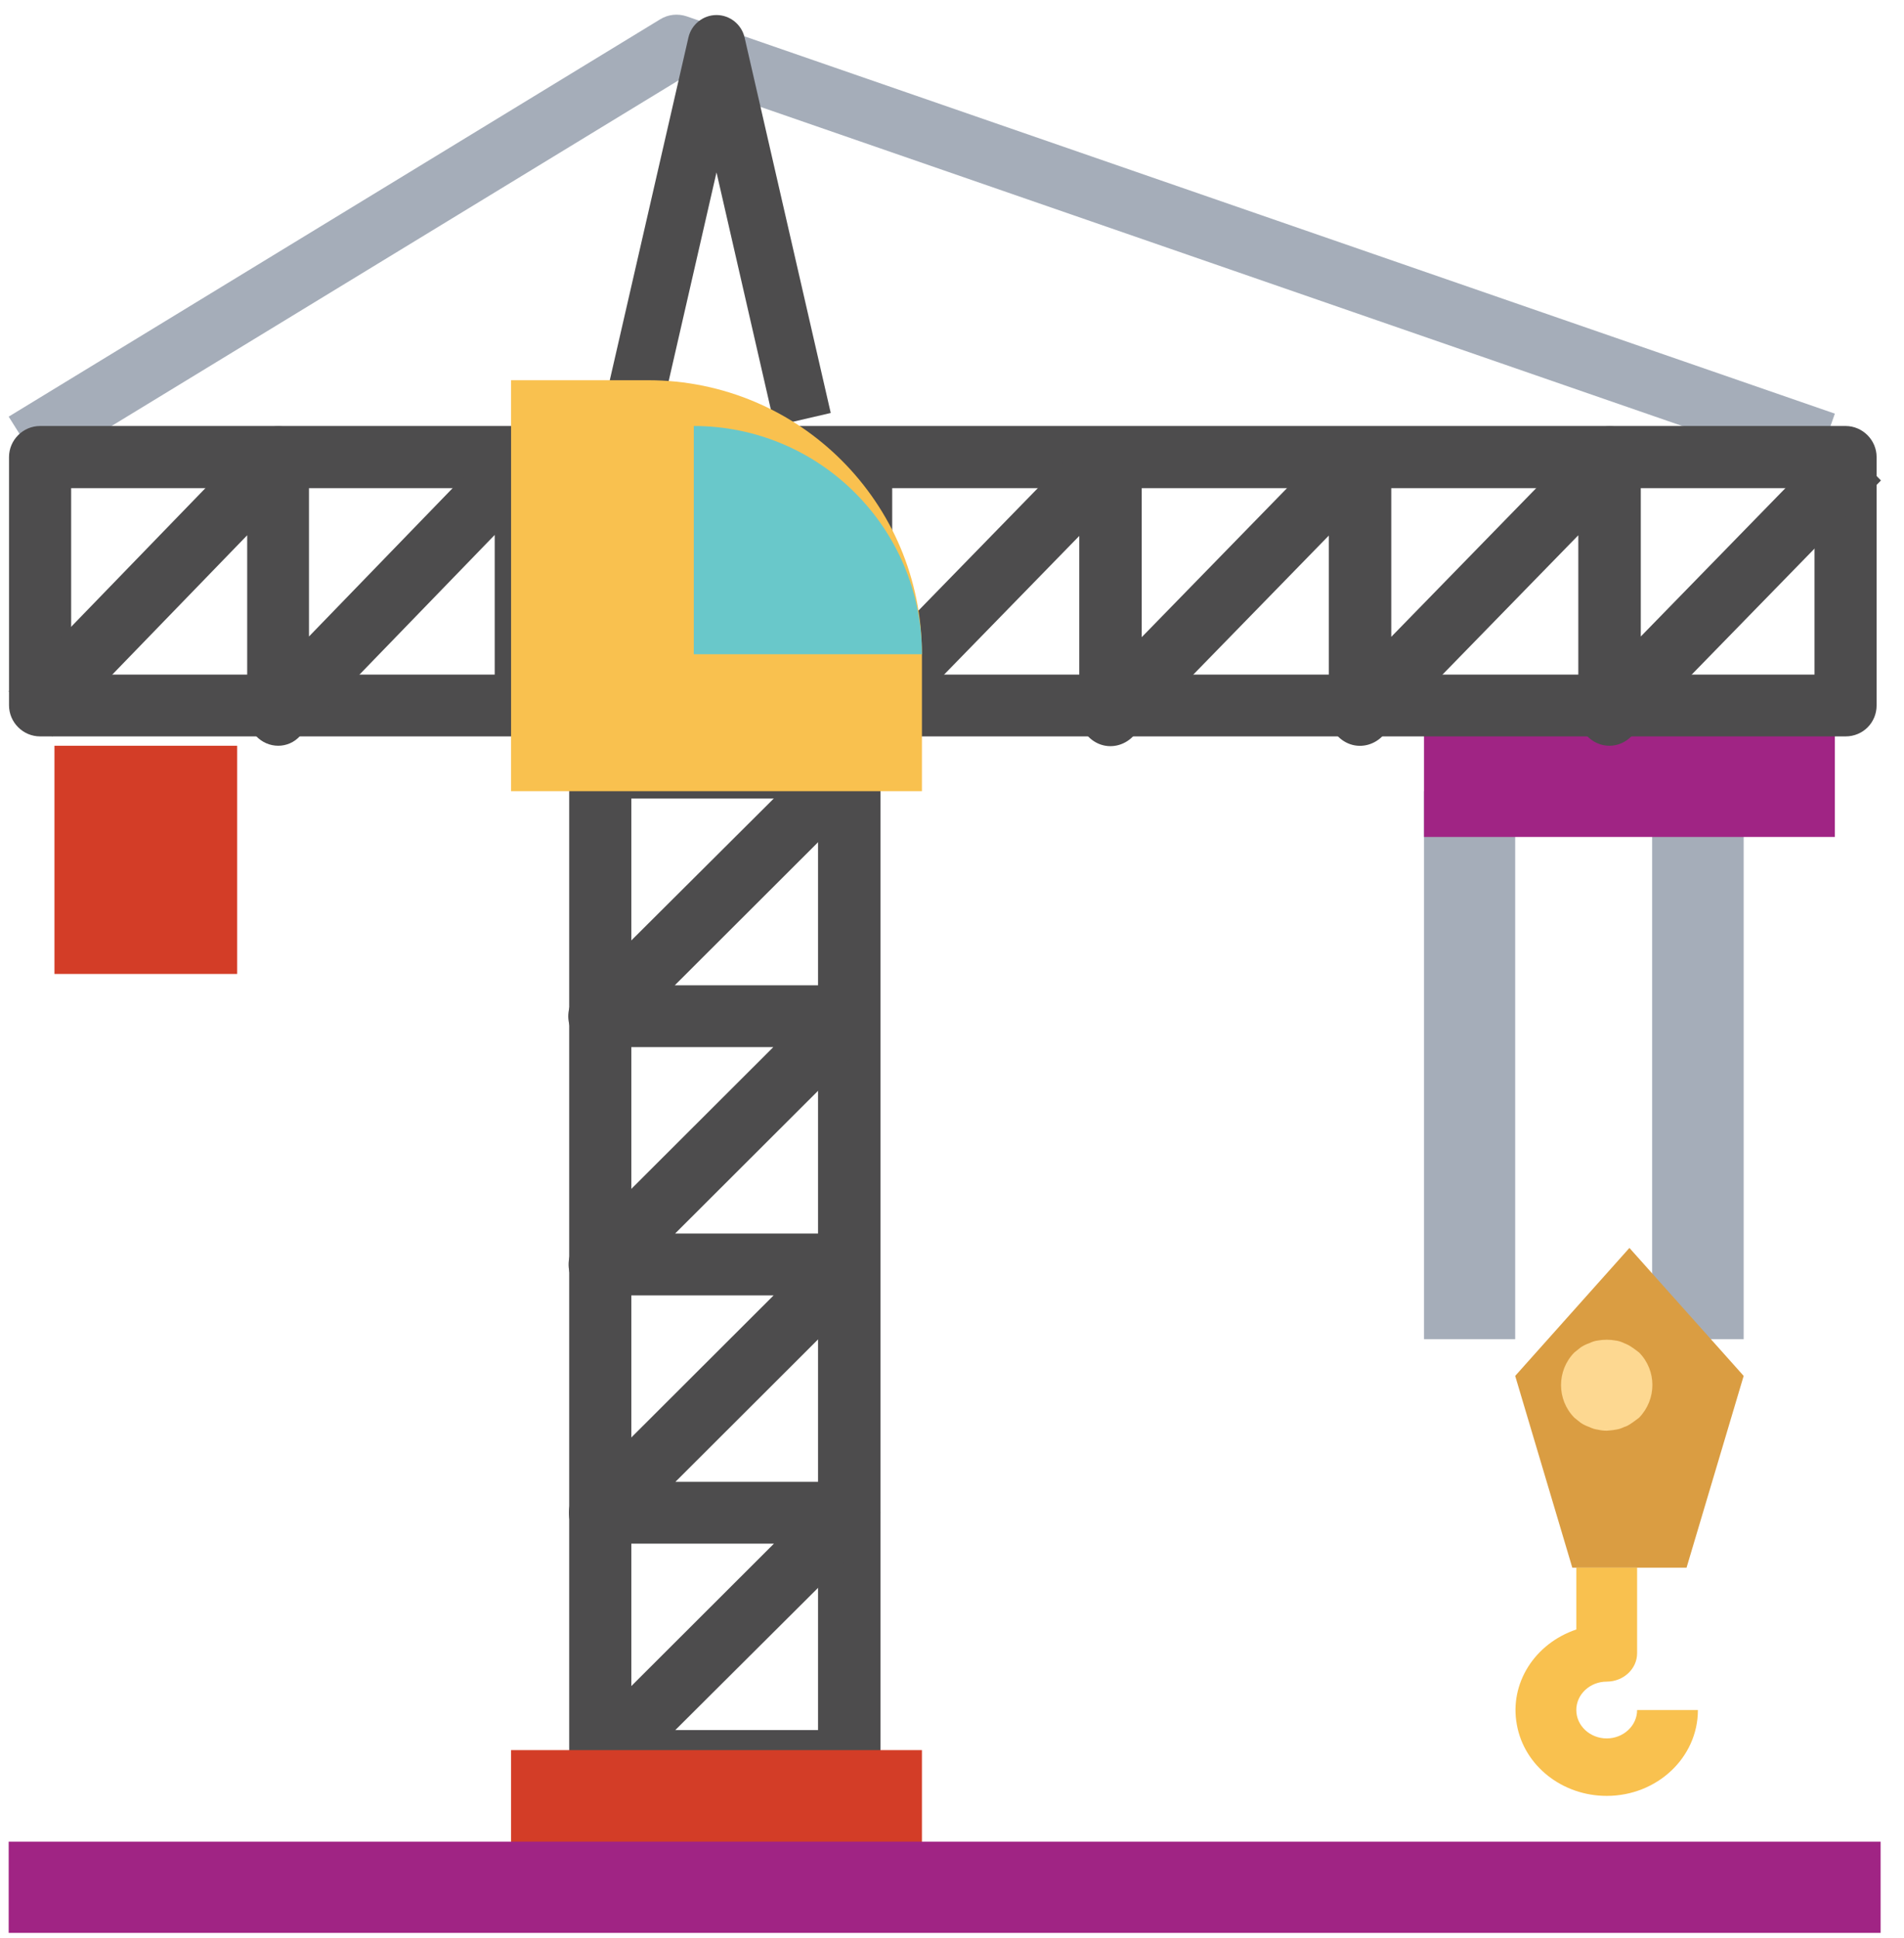 <?xml version="1.0" encoding="UTF-8"?>
<svg width="57px" height="58px" viewBox="0 0 57 58" version="1.1" xmlns="http://www.w3.org/2000/svg" xmlns:xlink="http://www.w3.org/1999/xlink">
    <!-- Generator: Sketch 53 (72520) - https://sketchapp.com -->
    <title>Project icon</title>
    <desc>Created with Sketch.</desc>
    <g id="Menu-Drawer" stroke="none" stroke-width="1" fill="none" fill-rule="evenodd">
        <g id="MENU" transform="translate(-1359, -334)">
            <g id="Project-icon" transform="translate(1359, 334)">
                <g id="Profile-Edit_7_">
                    <g id="Group-7_7_">
                        <g id="Group">
                            <g id="Path_7_" transform="translate(1, 22)" fill="#D33D27">
                                <polygon id="Path" points="0.63 0.32 6.1 0.32 6.1 7.15 0.63 7.15"></polygon>
                            </g>
                            <g transform="translate(49, 23)" fill="#A5ADB9" id="Path">
                                <polygon points="0.46 0.68 3.2 0.68 3.2 17.08 0.46 17.08"></polygon>
                            </g>
                            <g transform="translate(42, 23)" fill="#A5ADB9" id="Path">
                                <polygon points="0.63 0.68 3.36 0.68 3.36 17.08 0.63 17.08"></polygon>
                            </g>
                            <g transform="translate(42, 20)" fill="#A02484" id="Path">
                                <polygon points="0.63 0.95 12.93 0.95 12.93 5.05 0.63 5.05"></polygon>
                            </g>
                            <g fill="#A5ADB9" id="Path">
                                <path d="M54.32,14.12 L20.37,2.37 L1.24,14.03 L0.26,12.47 L19.76,0.58 C20,0.43 20.29,0.4 20.56,0.49 L54.93,12.38 L54.32,14.12 Z"></path>
                            </g>
                            <g transform="translate(18, 0)" fill="#4D4C4D" id="Path">
                                <path d="M5.19,12.75 L3.45,5.16 L1.71,12.75 L0.03,12.36 L2.61,1.12 C2.7,0.73 3.05,0.45 3.45,0.45 C3.85,0.45 4.2,0.73 4.29,1.12 L6.87,12.36 L5.19,12.75 Z"></path>
                            </g>
                            <g transform="translate(45, 37)" fill="#DA9D42" id="Path">
                                <polygon points="2.07 9.92 5.49 9.92 7.2 4.18 3.78 0.35 0.36 4.18"></polygon>
                            </g>
                            <g transform="translate(46, 40)" fill="#FDD891" id="Path">
                                <path d="M2.1,2.82 C2.01,2.82 1.93,2.81 1.84,2.79 C1.75,2.78 1.66,2.75 1.58,2.71 C1.49,2.68 1.41,2.64 1.33,2.59 L1.13,2.43 C0.6,1.89 0.6,1.02 1.13,0.48 L1.33,0.32 C1.41,0.27 1.49,0.23 1.58,0.2 C1.66,0.16 1.75,0.13 1.84,0.12 C2.01,0.09 2.19,0.09 2.36,0.12 C2.45,0.13 2.54,0.16 2.62,0.2 C2.7,0.23 2.78,0.27 2.85,0.32 C2.93,0.37 3,0.43 3.07,0.48 C3.6,1.02 3.6,1.88 3.07,2.43 C3,2.48 2.93,2.54 2.85,2.59 C2.78,2.64 2.7,2.69 2.62,2.71 C2.54,2.75 2.45,2.78 2.36,2.79 C2.27,2.81 2.18,2.81 2.1,2.82 Z"></path>
                            </g>
                            <g id="Group_7_" transform="translate(0, 12)" fill="#4D4C4D">
                                <g id="Shape_7_" fill-rule="nonzero">
                                    <path d="M55.25,10.04 L1.2,10.04 C0.69,10.04 0.27,9.62 0.27,9.11 L0.27,1.68 C0.27,1.17 0.69,0.75 1.2,0.75 L55.25,0.75 C55.76,0.75 56.18,1.17 56.18,1.68 L56.18,9.11 C56.18,9.63 55.77,10.04 55.25,10.04 Z M2.13,8.19 L54.32,8.19 L54.32,2.61 L2.13,2.61 L2.13,8.19 Z" id="Shape"></path>
                                </g>
                                <g id="Group" transform="translate(17, 10)" fill-rule="nonzero">
                                    <path d="M8.43,31.64 L0.97,31.64 C0.46,31.64 0.04,31.22 0.04,30.71 L0.04,0.98 C0.04,0.47 0.46,0.05 0.97,0.05 L8.43,0.05 C8.94,0.05 9.36,0.47 9.36,0.98 L9.36,30.71 C9.36,31.22 8.94,31.64 8.43,31.64 Z M1.9,29.78 L7.49,29.78 L7.49,1.9 L1.9,1.9 L1.9,29.78 Z" id="Shape"></path>
                                </g>
                                <g id="Group" transform="translate(17, 10)">
                                    <path d="M1.63,31.36 L0.31,30.05 L6.17,24.2 L0.96,24.2 C0.58,24.2 0.24,23.97 0.1,23.63 C-0.04,23.28 0.04,22.88 0.3,22.62 L6.16,16.77 L0.95,16.77 C0.57,16.77 0.23,16.54 0.09,16.2 C-0.05,15.85 0.03,15.45 0.29,15.19 L6.15,9.34 L0.94,9.34 C0.56,9.34 0.22,9.11 0.08,8.77 C-0.06,8.42 0.02,8.02 0.28,7.76 L7.74,0.33 L9.06,1.64 L3.2,7.49 L8.41,7.49 C8.79,7.49 9.13,7.72 9.27,8.06 C9.41,8.41 9.33,8.81 9.07,9.07 L3.21,14.92 L8.42,14.92 C8.8,14.92 9.14,15.15 9.28,15.49 C9.42,15.84 9.34,16.24 9.08,16.5 L3.22,22.35 L8.43,22.35 C8.81,22.35 9.15,22.58 9.29,22.92 C9.43,23.27 9.35,23.67 9.09,23.93 L1.63,31.36 Z" id="Path"></path>
                                </g>
                            </g>
                            <g transform="translate(45, 46)" fill="#F9C14F" id="Path">
                                <path d="M3.1,7.75 C1.77,7.75 0.63,6.85 0.41,5.62 C0.18,4.39 0.94,3.19 2.19,2.77 L2.19,0.92 L4.01,0.92 L4.01,3.48 C4.01,3.95 3.6,4.33 3.1,4.33 C2.6,4.33 2.19,4.71 2.19,5.18 C2.19,5.65 2.6,6.03 3.1,6.03 C3.6,6.03 4.01,5.65 4.01,5.18 L5.83,5.18 C5.83,6.6 4.61,7.75 3.1,7.75 Z"></path>
                            </g>
                            <g transform="translate(15, 52)" fill="#D33D27" id="Path">
                                <polygon points="0.3 0.38 12.6 0.38 12.6 4.48 0.3 4.48"></polygon>
                            </g>
                            <g transform="translate(0, 55)" fill="#A02484" id="Path">
                                <polygon points="0.26 0.12 56.3 0.12 56.3 2.85 0.26 2.85"></polygon>
                            </g>
                            <g transform="translate(0, 12)" fill="#4D4C4D" id="Path">
                                <path d="M8.33,10.32 C7.82,10.32 7.4,9.89 7.4,9.36 L7.4,4.02 L1.57,10.04 L0.26,8.69 L7.67,1.04 C7.94,0.77 8.33,0.68 8.68,0.83 C9.03,0.98 9.25,1.33 9.25,1.71 L9.25,7.05 L15.08,1.03 C15.35,0.76 15.74,0.67 16.09,0.82 C16.44,0.97 16.66,1.32 16.66,1.7 L16.66,9.35 L14.81,9.35 L14.81,4.01 L8.98,10.03 C8.81,10.22 8.57,10.32 8.33,10.32 Z"></path>
                            </g>
                            <g transform="translate(24, 12)" fill="#4D4C4D" id="Path">
                                <path d="M24.18,10.32 C23.67,10.32 23.25,9.89 23.25,9.36 L23.25,4.02 L17.38,10.04 C17.11,10.31 16.71,10.4 16.36,10.25 C16.01,10.1 15.78,9.75 15.78,9.37 L15.78,4.03 L9.91,10.05 C9.64,10.32 9.24,10.41 8.89,10.26 C8.54,10.11 8.31,9.76 8.31,9.38 L8.31,4.04 L2.44,10.06 C2.17,10.33 1.77,10.42 1.42,10.27 C1.07,10.12 0.84,9.77 0.84,9.39 L0.84,1.74 L2.71,1.74 L2.71,7.08 L8.58,1.06 C8.85,0.79 9.25,0.7 9.6,0.85 C9.95,1 10.18,1.35 10.18,1.73 L10.18,7.07 L16.05,1.05 C16.32,0.78 16.72,0.69 17.07,0.84 C17.42,0.99 17.65,1.34 17.65,1.72 L17.65,7.06 L23.52,1.04 C23.79,0.77 24.19,0.68 24.54,0.83 C24.89,0.98 25.12,1.33 25.12,1.71 L25.12,7.05 L30.99,1.03 L32.31,2.38 L24.85,10.03 C24.66,10.22 24.43,10.32 24.18,10.32 Z"></path>
                            </g>
                            <g transform="translate(15, 11)" fill="#F9C14F" id="Path">
                                <path d="M0.3,12.68 L12.6,12.68 L12.6,8.58 C12.6,4.05 8.93,0.38 4.4,0.38 L0.3,0.38 L0.3,12.68 Z"></path>
                            </g>
                            <g transform="translate(20, 12)" fill="#69C8CA" id="Path">
                                <path d="M7.6,7.58 L0.77,7.58 L0.77,0.75 C4.54,0.75 7.6,3.81 7.6,7.58 Z"></path>
                            </g>
                        </g>
                    </g>
                </g>
            </g>
        </g>
    </g>
</svg>